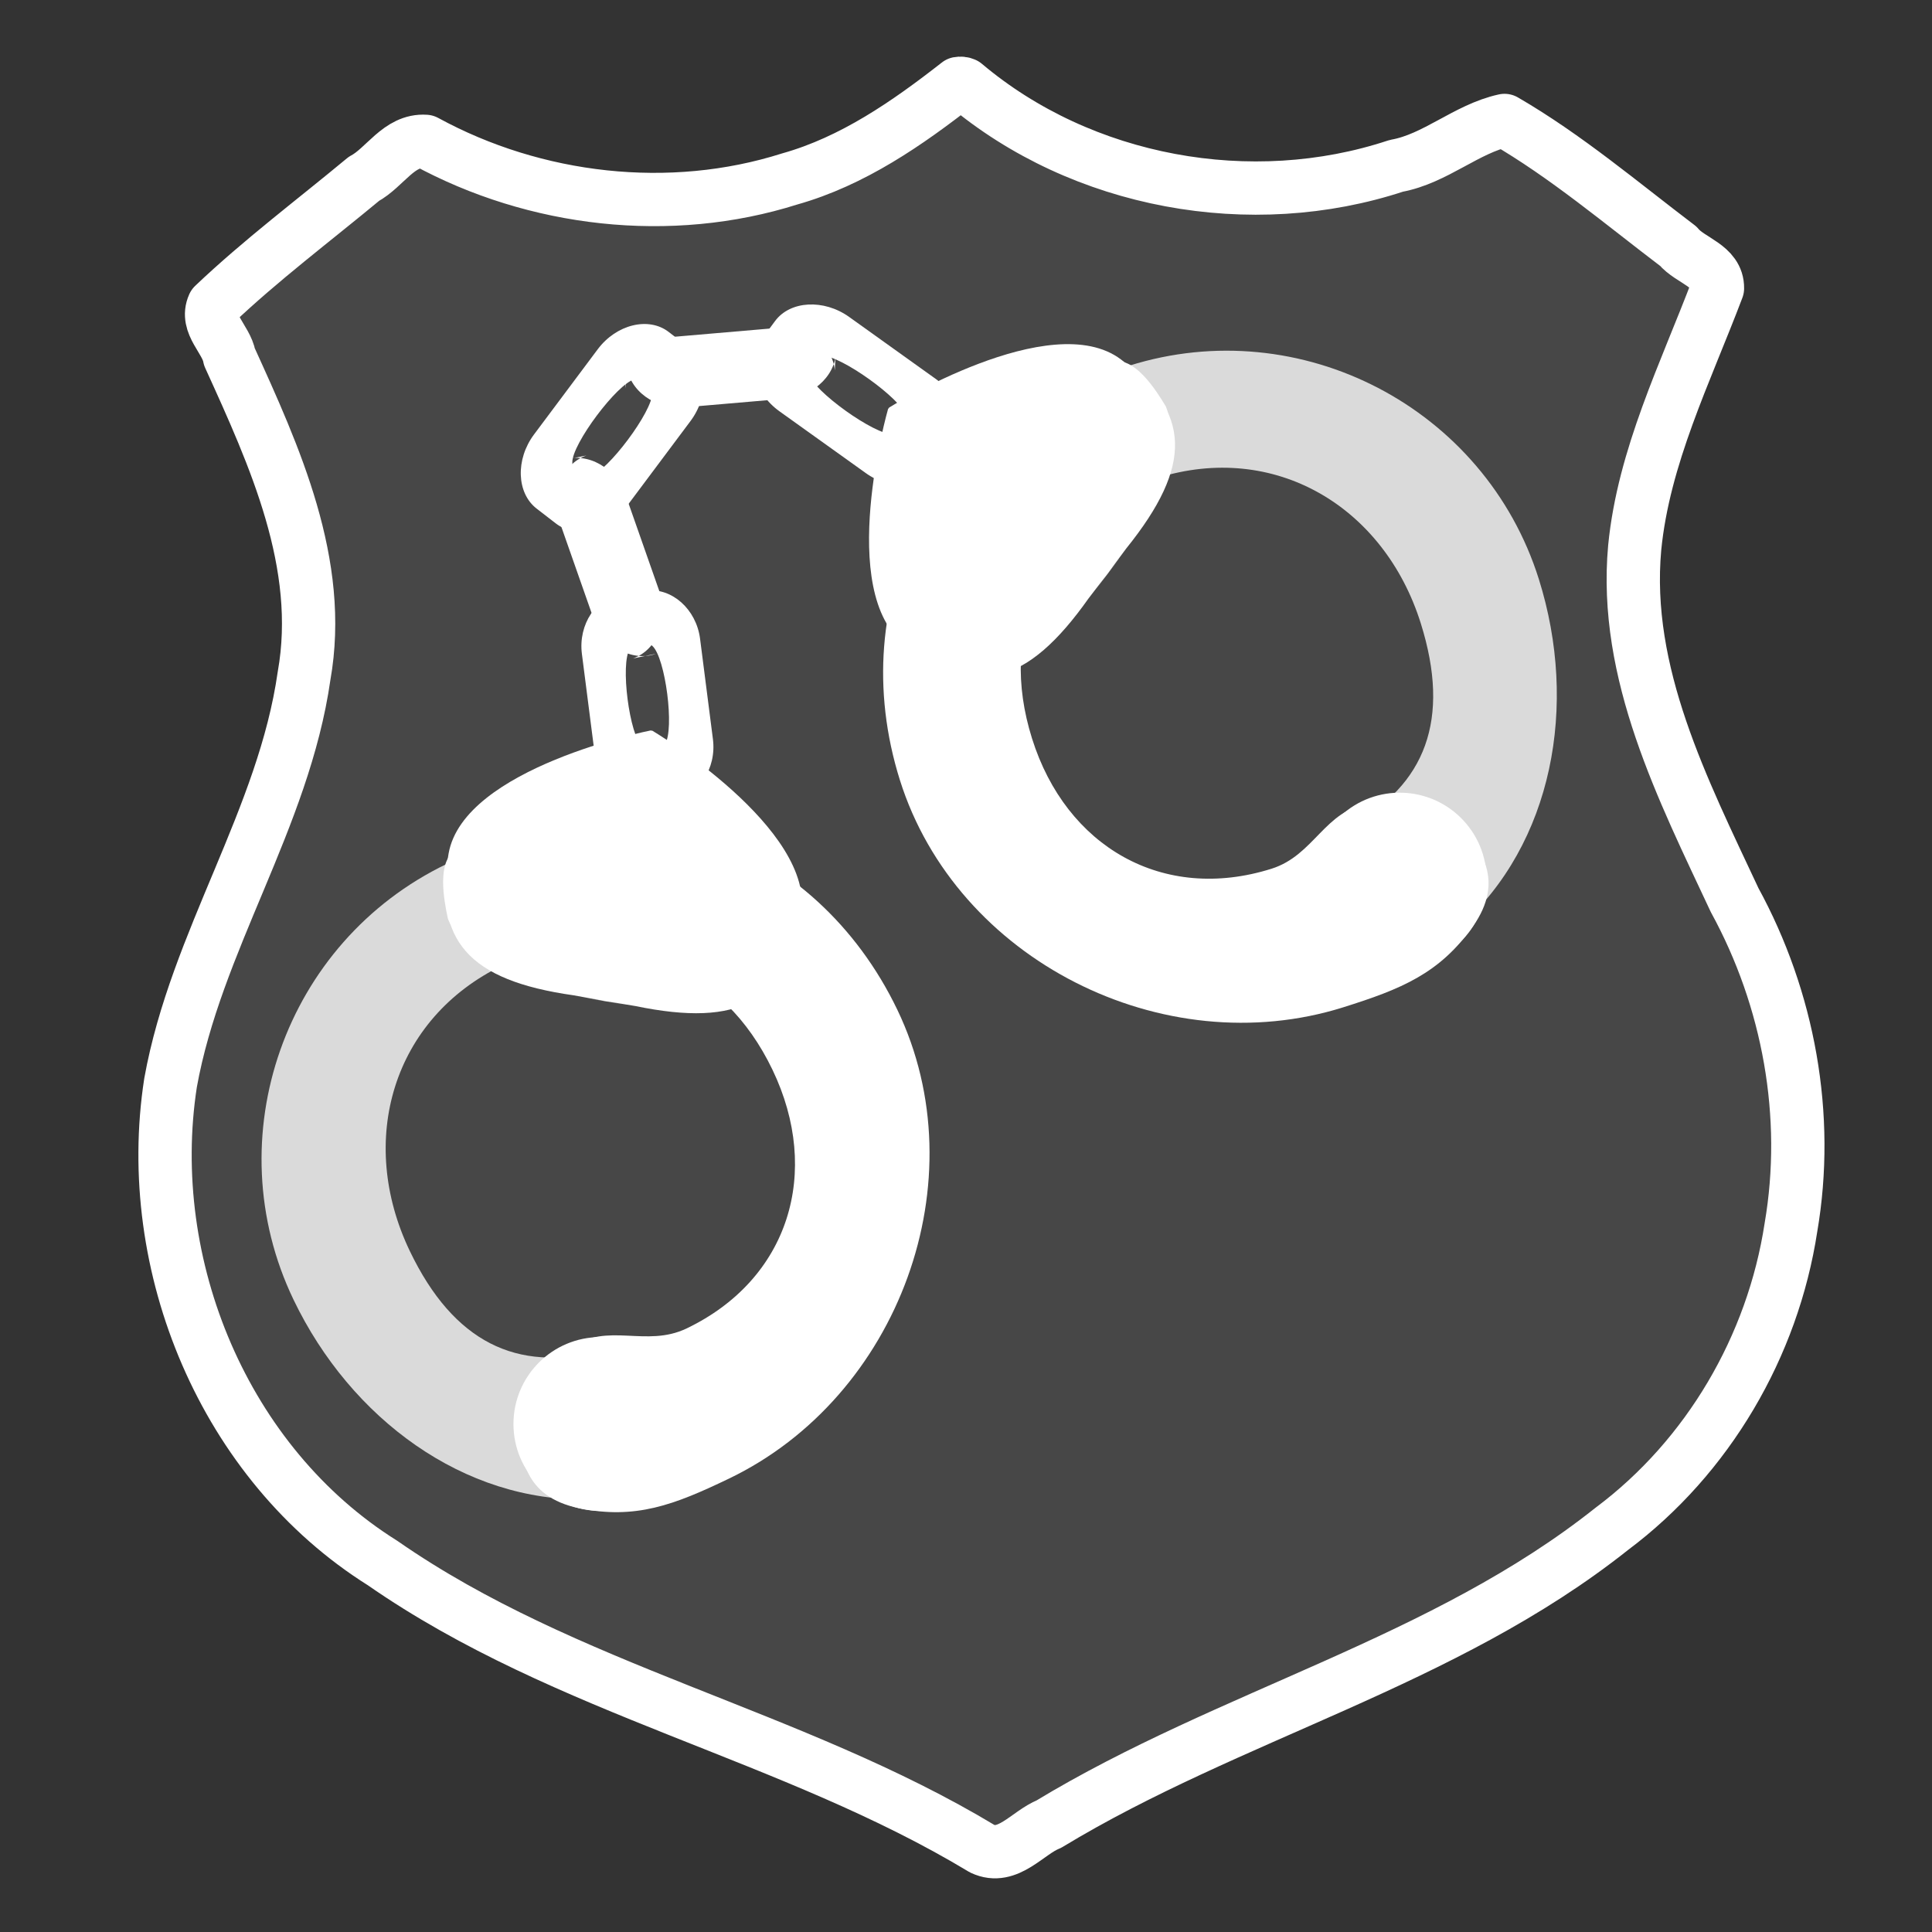 <svg width="48" height="48" viewBox="0 0 580 580" fill="none" xmlns="http://www.w3.org/2000/svg">
<rect x="0" y="0" width="580" height="580" fill="#333333" stroke="none"/>
<g clip-path="url(#clip0)">
<path d="M178.551 226.45C179.682 235.287 187.016 241.837 194.681 240.855L202.045 239.912C209.71 238.931 215.156 230.746 214.025 221.908L210.163 191.741C209.031 182.904 201.698 176.355 194.033 177.336L186.669 178.279C179.004 179.26 173.557 187.446 174.688 196.283L178.551 226.45ZM192.861 224.268C188.925 220.753 186.163 199.183 189.087 194.79C192.01 190.397 191.917 190.409 195.853 193.923C199.788 197.438 202.55 219.008 199.627 223.402C196.703 227.795 196.797 227.783 192.861 224.268Z" fill="white" />
<path d="M259.935 142.037C267.539 147.48 277.649 146.916 282.173 140.798L286.519 134.92C291.043 128.802 288.475 119.164 280.871 113.722L254.914 95.144C247.31 89.702 237.2 90.265 232.676 96.384L228.33 102.262C223.806 108.38 226.374 118.017 233.978 123.459L259.935 142.037ZM268.11 130.368C262.684 130.67 244.124 117.387 242.746 112.214C241.368 107.042 241.313 107.116 246.739 106.814C252.165 106.511 270.725 119.795 272.103 124.967C273.481 130.14 273.536 130.065 268.11 130.368Z" fill="white" />
<path d="M235.909 119.666C244.785 118.903 251.634 111.848 250.972 104.149L250.61 111.182C249.948 103.483 241.996 97.7 233.12 98.463L202.818 101.069C193.941 101.832 187.093 108.887 187.755 116.586L188.116 109.553C188.778 117.252 196.73 123.034 205.607 122.271L235.909 119.666ZM234.323 105.278C230.647 109.064 208.981 110.927 204.713 107.823C200.446 104.72 200.728 119.243 204.404 115.457C208.079 111.671 229.745 109.808 234.013 112.911C238.281 116.015 237.998 101.491 234.323 105.278Z" fill="white" />
<path d="M207.308 126.381C212.907 118.893 212.554 108.773 206.532 104.122L200.746 99.655C194.723 95.005 185.034 97.371 179.435 104.86L160.32 130.425C154.72 137.913 155.073 148.033 161.096 152.683L166.882 157.151C172.905 161.801 182.593 159.435 188.193 151.946L207.308 126.381ZM195.811 117.965C196 123.396 182.333 141.675 177.133 142.946C171.933 144.216 172.006 144.272 171.817 138.841C171.627 133.409 185.295 115.13 190.495 113.86C195.695 112.59 195.621 112.534 195.811 117.965Z" fill="white" />
<path d="M178.135 185.553C181.085 193.96 189.623 198.835 196.915 196.276L190.013 197.678C197.305 195.119 200.924 185.978 197.974 177.571L187.904 148.873C184.954 140.466 176.416 135.59 169.124 138.149L176.026 136.748C168.734 139.306 165.115 148.448 168.064 156.855L178.135 185.553ZM191.675 180.433C187.092 177.817 179.892 157.297 181.835 152.391C183.777 147.485 169.782 151.375 174.364 153.992C178.947 156.609 186.147 177.128 184.204 182.034C182.262 186.941 196.257 183.05 191.675 180.433Z" fill="white" />
<path d="M136.704 255.341C131.194 258.548 133.163 269.879 134.475 275.848C138.129 285.005 153.395 296.361 157.222 293.396C187.977 278.63 217.135 290.389 231.901 321.144C246.667 351.898 236.899 384.033 206.144 398.799C193.919 404.669 182.452 396.798 171.206 404.591C160.276 412.163 156.875 420.544 156.421 428.48C155.94 436.88 157.215 449.347 173.771 452.756C190.775 456.257 202.364 451.8 218.812 443.903C269.882 419.382 293.91 354.215 269.389 303.145C244.869 252.074 187.774 230.82 136.704 255.341Z" fill="white" />
<path opacity="0.8" d="M134.134 259.349C85.495 282.702 64.768 341.537 88.121 390.177C105.3 425.956 139.336 451.014 176.752 450.118L180.063 405.526C155.219 412.061 136.171 402.942 123.045 375.605C107.112 342.42 117.818 305.666 151.004 289.732C160.244 285.296 165.412 287.388 176.364 286.302L169.454 249.988C157.519 250.831 145.539 253.873 134.134 259.349Z" fill="white" />
<path fill-rule="evenodd" clip-rule="evenodd" d="M175.394 299.482L190.778 302.027C222.162 308.51 235.995 300.635 240.505 274.69C245.015 248.745 195.89 219.389 195.89 219.389L195.322 219.291C195.322 219.291 139.172 230.348 134.662 256.293C130.153 282.237 140.517 294.319 172.248 298.806L187.589 301.601" fill="white" />
<path d="M206.328 427.494C206.328 441.904 194.646 453.587 180.235 453.587C165.824 453.587 154.142 441.904 154.142 427.494C154.142 413.083 165.824 401.401 180.235 401.401C194.646 401.401 206.328 413.083 206.328 427.494Z" fill="white" />
<path d="M334.38 108.612C340.595 107.19 346.899 116.809 350.019 122.064C353.606 131.248 350.218 149.969 345.397 150.42C312.851 160.649 299.593 189.156 309.822 221.702C320.051 254.249 349.139 271.04 381.685 260.811C394.623 256.745 397.618 243.164 411.155 241.17C424.31 239.232 432.519 243.029 438.272 248.513C444.362 254.319 451.949 264.293 442.188 278.094C432.164 292.268 420.656 296.931 403.25 302.402C349.204 319.388 287.136 288.217 270.15 234.171C253.164 180.126 280.335 125.598 334.38 108.612Z" fill="white" />
<path opacity="0.8" d="M338.995 109.783C390.468 93.606 445.8 122.408 461.977 173.881C473.878 211.744 466.144 253.296 438.21 278.205L405.326 247.905C427.932 235.703 435.612 216.03 426.52 187.101C415.482 151.982 382.554 132.458 347.435 143.496C337.657 146.569 335.312 151.627 326.572 158.317L306.808 127.078C316.099 119.54 326.926 113.577 338.995 109.783Z" fill="white" />
<path fill-rule="evenodd" clip-rule="evenodd" d="M336.285 167.278L326.791 179.647C308.302 205.823 292.82 209.523 271.802 193.659C250.783 177.795 266.599 122.795 266.599 122.795L266.946 122.336C266.946 122.336 315.503 92.048 336.521 107.912C357.54 123.777 358.226 139.68 338.121 164.636L328.828 177.158" fill="white" />
<path d="M401.155 281.89C411 292.413 427.512 292.963 438.036 283.117C448.559 273.271 449.108 256.759 439.262 246.236C429.417 235.713 412.905 235.164 402.382 245.01C391.859 254.855 391.309 271.367 401.155 281.89Z" fill="white" />
<path d="M287.688 25.062C272.412 37.009 256.015 48.391 237.11 53.712C201.202 65.108 160.7 60.414 127.75 42.438C119.764 41.892 115.588 50.316 109.233 53.702C94.143 66.236 78.306 78.103 64.125 91.594C61.538 97.317 67.942 101.78 68.89 107.172C82.453 136.986 97.262 169.305 91.281 202.906C85.176 245.722 58.839 282.564 51.201 325.052C42.708 379.932 67.353 439.479 114.858 469.239C169.949 507.543 237.75 520.565 294.875 555C302.553 558.628 308.442 550.186 314.879 547.612C369.283 514.623 433.469 499.051 483.875 458.969C512.761 437.374 532.203 404.162 537.655 368.481C543.401 334.971 536.999 299.933 520.75 270.216C505.238 237.031 487.307 202.169 490.749 164.414C493.438 137.047 505.98 111.952 515.594 86.562C515.704 79.767 507.415 78.3 503.818 73.91C486.814 61.016 470.135 46.863 451.667 36.163C440.187 38.669 430.923 47.671 419.187 49.781C375.662 64.182 324.86 54.98 289.625 25.281C289.026 24.998 288.335 24.933 287.688 25.062Z" stroke="white" stroke-width="16" stroke-linecap="round" stroke-linejoin="round" />
<g opacity="0.1">
<path fill-rule="evenodd" clip-rule="evenodd" d="M299.368 552.794C386.947 492.307 534.234 481.49 535.54 343.261C536.163 281.279 499.279 261.694 486.493 185.076C480.647 150.041 512.432 85.241 512.432 85.241L451.365 39.205C414.773 62.373 346.033 76.291 288.273 28.721C232.49 78.528 163.237 67.172 125.733 45.379L66.58 93.646C66.58 93.646 100.971 157.218 96.55 192.443C86.884 269.478 50.822 290.417 53.961 352.329C60.876 490.405 208.491 495.749 298.458 552.94" fill="white" />
<path d="M299.368 552.794C386.947 492.307 534.234 481.49 535.54 343.261C536.163 281.279 499.279 261.694 486.493 185.076C480.647 150.041 512.432 85.241 512.432 85.241L451.365 39.205C414.773 62.373 346.033 76.291 288.273 28.721C232.49 78.528 163.237 67.172 125.733 45.379L66.58 93.646C66.58 93.646 100.971 157.218 96.55 192.443C86.884 269.478 50.822 290.417 53.961 352.329C60.876 490.405 208.491 495.749 298.458 552.94" stroke="white" stroke-width="9.548" stroke-linecap="round" stroke-linejoin="round" />
</g>
</g>
<defs>
<clipPath id="clip0">
<path d="M0 0H580V580H0V0Z" fill="white" />
</clipPath>
</defs>
</svg>
